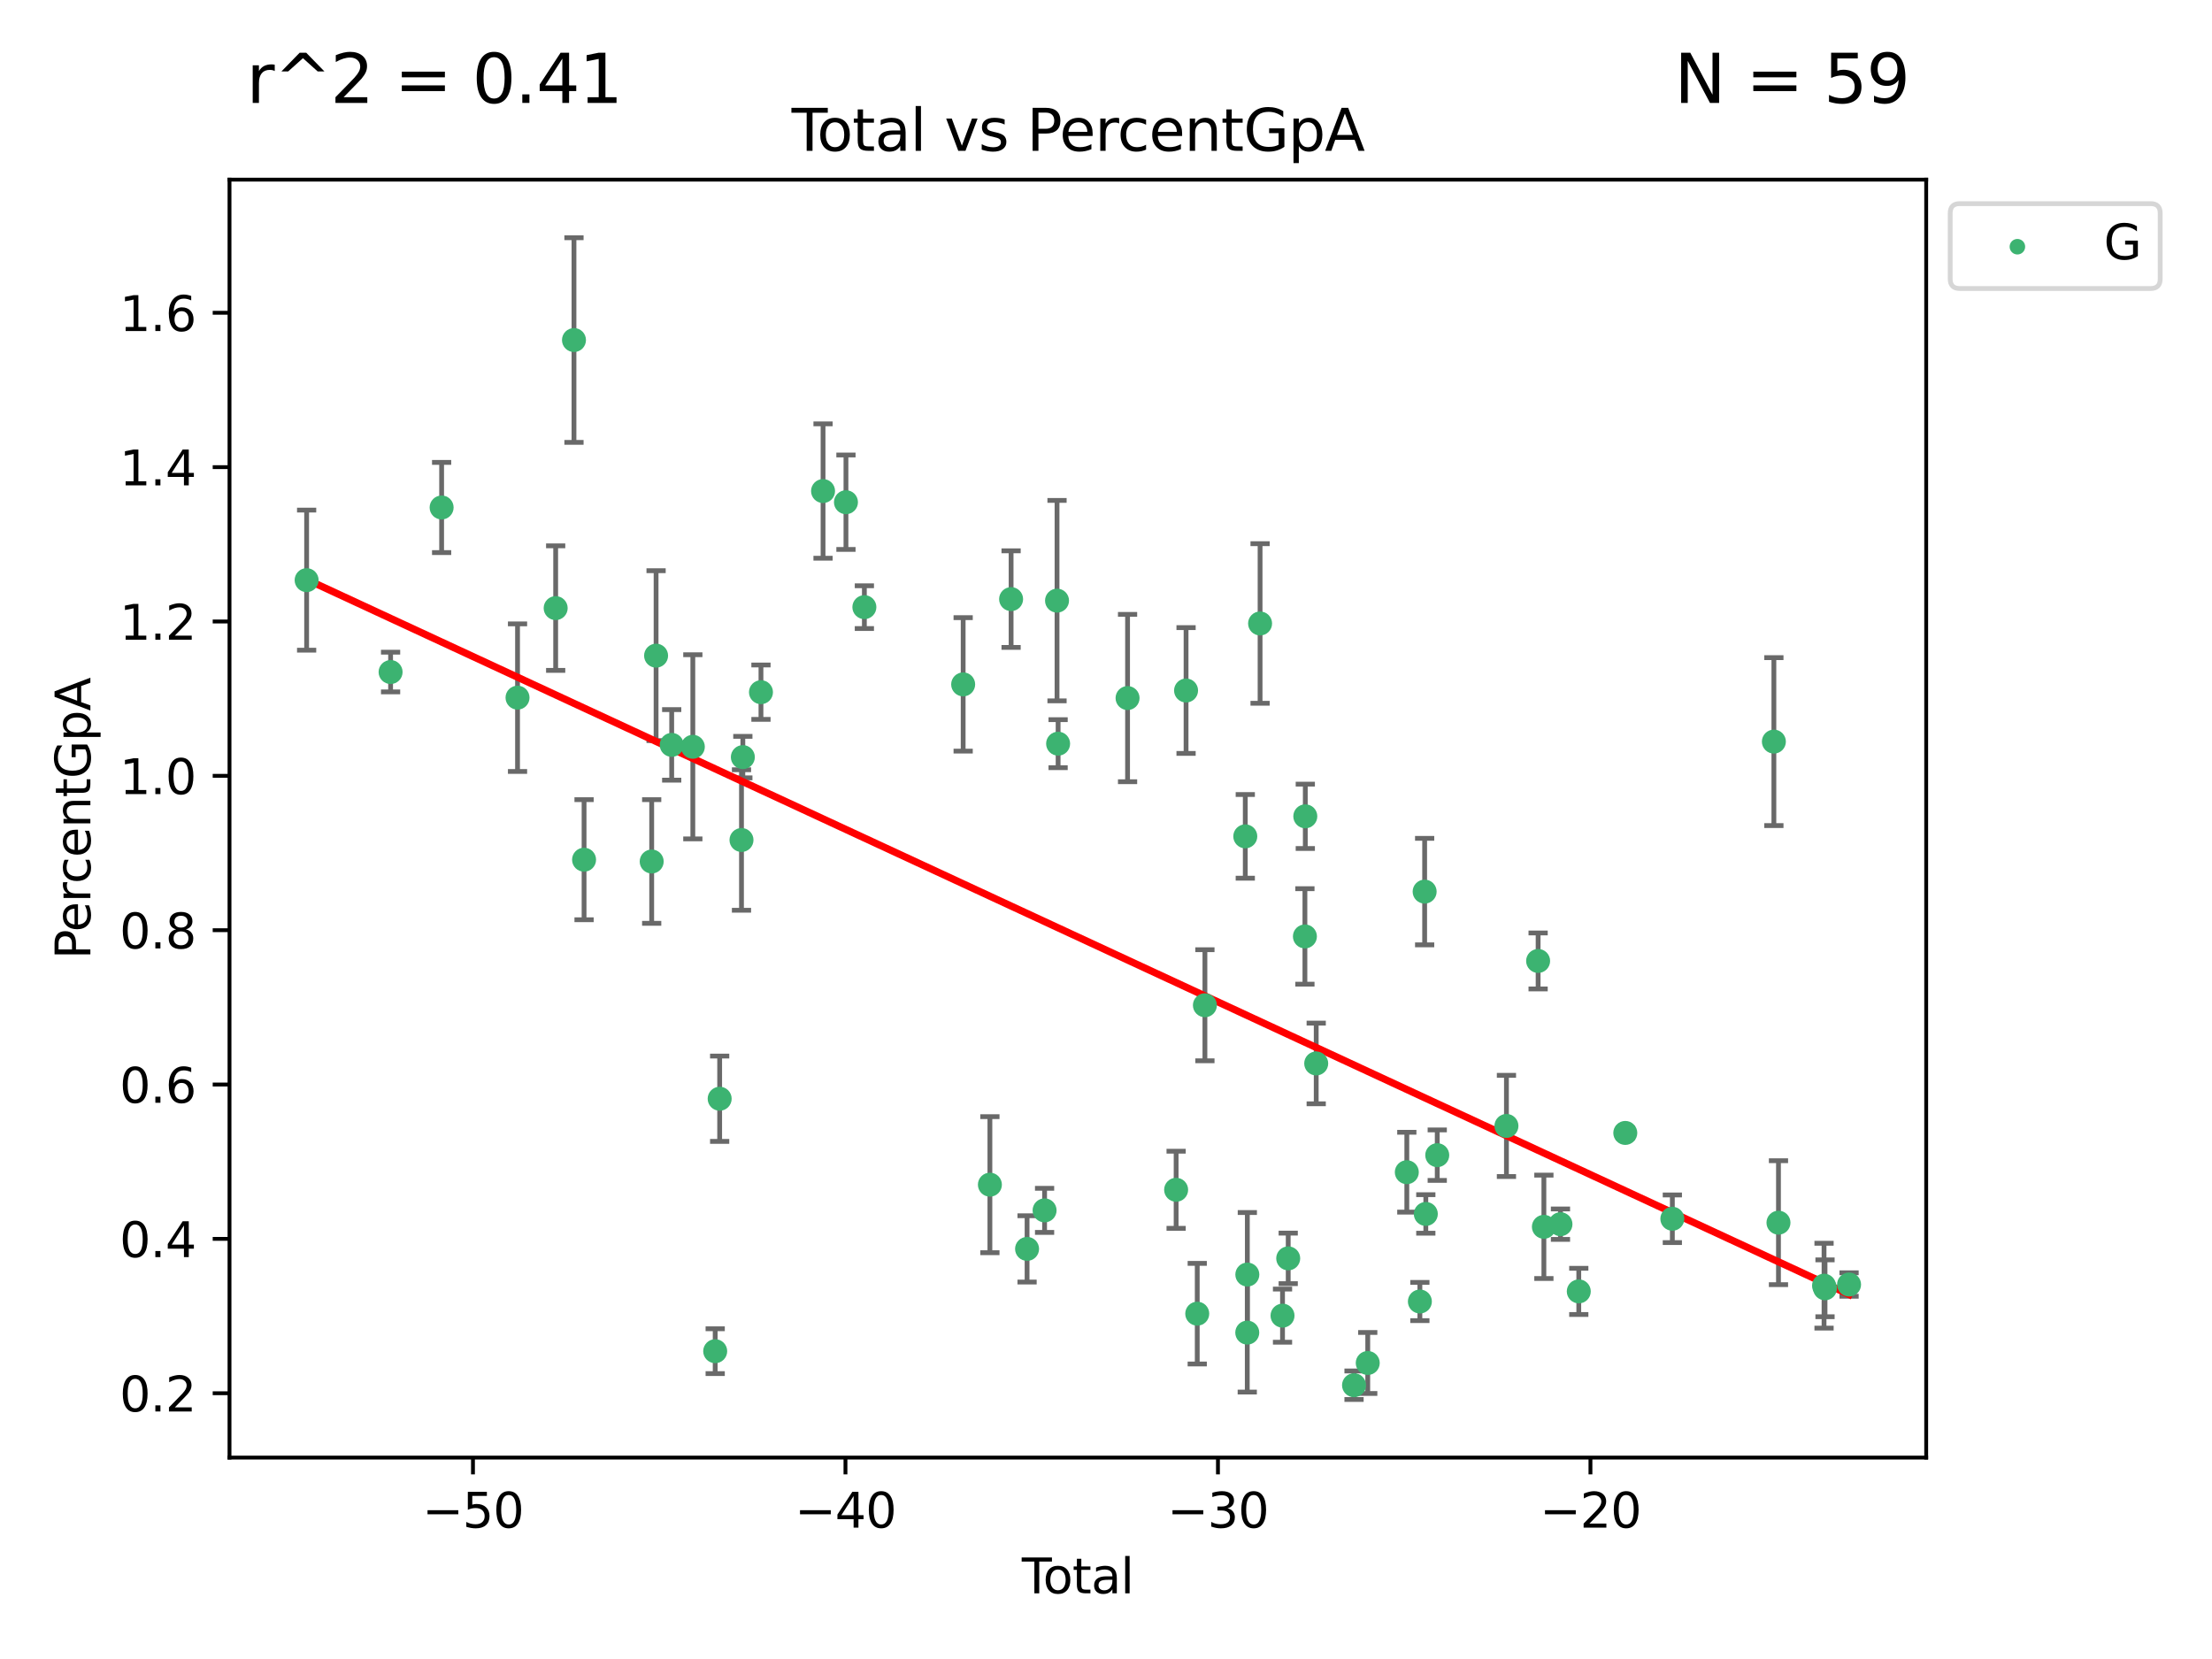 <?xml version="1.0" encoding="utf-8" standalone="no"?>
<!DOCTYPE svg PUBLIC "-//W3C//DTD SVG 1.1//EN"
  "http://www.w3.org/Graphics/SVG/1.1/DTD/svg11.dtd">
<svg xmlns:xlink="http://www.w3.org/1999/xlink" width="460.8pt" height="345.6pt" viewBox="0 0 460.8 345.6" xmlns="http://www.w3.org/2000/svg" version="1.1">
 <defs>
  <style type="text/css">*{stroke-linejoin: round; stroke-linecap: butt}</style>
 </defs>
 <g id="figure_1">
  <g id="patch_1">
   <path d="M 0 345.6 
L 460.8 345.6 
L 460.8 0 
L 0 0 
z
" style="fill: #ffffff"/>
  </g>
  <g id="axes_1">
   <g id="patch_2">
    <path d="M 47.81 303.64 
L 401.26 303.64 
L 401.26 37.422 
L 47.81 37.422 
z
" style="fill: #ffffff"/>
   </g>
   <g id="PathCollection_1">
    <defs>
     <path id="m95dc6a1a7f" d="M 0 1.118 
C 0.297 1.118 0.581 1 0.791 0.791 
C 1 0.581 1.118 0.297 1.118 0 
C 1.118 -0.297 1 -0.581 0.791 -0.791 
C 0.581 -1 0.297 -1.118 0 -1.118 
C -0.297 -1.118 -0.581 -1 -0.791 -0.791 
C -1 -0.581 -1.118 -0.297 -1.118 0 
C -1.118 0.297 -1 0.581 -0.791 0.791 
C -0.581 1 -0.297 1.118 0 1.118 
z
" style="stroke: #3cb371"/>
    </defs>
    <g clip-path="url(#pcae3f7e485)">
     <use xlink:href="#m95dc6a1a7f" x="63.876" y="120.856" style="fill: #3cb371; stroke: #3cb371"/>
     <use xlink:href="#m95dc6a1a7f" x="81.368" y="139.998" style="fill: #3cb371; stroke: #3cb371"/>
     <use xlink:href="#m95dc6a1a7f" x="91.998" y="105.719" style="fill: #3cb371; stroke: #3cb371"/>
     <use xlink:href="#m95dc6a1a7f" x="107.811" y="145.333" style="fill: #3cb371; stroke: #3cb371"/>
     <use xlink:href="#m95dc6a1a7f" x="115.756" y="126.68" style="fill: #3cb371; stroke: #3cb371"/>
     <use xlink:href="#m95dc6a1a7f" x="119.57" y="70.839" style="fill: #3cb371; stroke: #3cb371"/>
     <use xlink:href="#m95dc6a1a7f" x="121.672" y="179.091" style="fill: #3cb371; stroke: #3cb371"/>
     <use xlink:href="#m95dc6a1a7f" x="135.759" y="179.466" style="fill: #3cb371; stroke: #3cb371"/>
     <use xlink:href="#m95dc6a1a7f" x="136.674" y="136.586" style="fill: #3cb371; stroke: #3cb371"/>
     <use xlink:href="#m95dc6a1a7f" x="139.927" y="155.173" style="fill: #3cb371; stroke: #3cb371"/>
     <use xlink:href="#m95dc6a1a7f" x="144.33" y="155.572" style="fill: #3cb371; stroke: #3cb371"/>
     <use xlink:href="#m95dc6a1a7f" x="148.988" y="281.478" style="fill: #3cb371; stroke: #3cb371"/>
     <use xlink:href="#m95dc6a1a7f" x="149.919" y="228.887" style="fill: #3cb371; stroke: #3cb371"/>
     <use xlink:href="#m95dc6a1a7f" x="154.466" y="174.986" style="fill: #3cb371; stroke: #3cb371"/>
     <use xlink:href="#m95dc6a1a7f" x="154.748" y="157.719" style="fill: #3cb371; stroke: #3cb371"/>
     <use xlink:href="#m95dc6a1a7f" x="158.523" y="144.196" style="fill: #3cb371; stroke: #3cb371"/>
     <use xlink:href="#m95dc6a1a7f" x="171.456" y="102.294" style="fill: #3cb371; stroke: #3cb371"/>
     <use xlink:href="#m95dc6a1a7f" x="176.228" y="104.621" style="fill: #3cb371; stroke: #3cb371"/>
     <use xlink:href="#m95dc6a1a7f" x="180.065" y="126.478" style="fill: #3cb371; stroke: #3cb371"/>
     <use xlink:href="#m95dc6a1a7f" x="200.644" y="142.569" style="fill: #3cb371; stroke: #3cb371"/>
     <use xlink:href="#m95dc6a1a7f" x="206.214" y="246.788" style="fill: #3cb371; stroke: #3cb371"/>
     <use xlink:href="#m95dc6a1a7f" x="210.63" y="124.806" style="fill: #3cb371; stroke: #3cb371"/>
     <use xlink:href="#m95dc6a1a7f" x="213.958" y="260.167" style="fill: #3cb371; stroke: #3cb371"/>
     <use xlink:href="#m95dc6a1a7f" x="217.606" y="252.143" style="fill: #3cb371; stroke: #3cb371"/>
     <use xlink:href="#m95dc6a1a7f" x="220.198" y="125.123" style="fill: #3cb371; stroke: #3cb371"/>
     <use xlink:href="#m95dc6a1a7f" x="220.424" y="154.922" style="fill: #3cb371; stroke: #3cb371"/>
     <use xlink:href="#m95dc6a1a7f" x="234.892" y="145.419" style="fill: #3cb371; stroke: #3cb371"/>
     <use xlink:href="#m95dc6a1a7f" x="245.009" y="247.853" style="fill: #3cb371; stroke: #3cb371"/>
     <use xlink:href="#m95dc6a1a7f" x="247.078" y="143.845" style="fill: #3cb371; stroke: #3cb371"/>
     <use xlink:href="#m95dc6a1a7f" x="249.407" y="273.663" style="fill: #3cb371; stroke: #3cb371"/>
     <use xlink:href="#m95dc6a1a7f" x="251.005" y="209.413" style="fill: #3cb371; stroke: #3cb371"/>
     <use xlink:href="#m95dc6a1a7f" x="259.416" y="174.226" style="fill: #3cb371; stroke: #3cb371"/>
     <use xlink:href="#m95dc6a1a7f" x="259.828" y="277.606" style="fill: #3cb371; stroke: #3cb371"/>
     <use xlink:href="#m95dc6a1a7f" x="259.843" y="265.513" style="fill: #3cb371; stroke: #3cb371"/>
     <use xlink:href="#m95dc6a1a7f" x="262.498" y="129.881" style="fill: #3cb371; stroke: #3cb371"/>
     <use xlink:href="#m95dc6a1a7f" x="267.173" y="274.072" style="fill: #3cb371; stroke: #3cb371"/>
     <use xlink:href="#m95dc6a1a7f" x="268.358" y="262.142" style="fill: #3cb371; stroke: #3cb371"/>
     <use xlink:href="#m95dc6a1a7f" x="271.837" y="195.075" style="fill: #3cb371; stroke: #3cb371"/>
     <use xlink:href="#m95dc6a1a7f" x="271.918" y="170.052" style="fill: #3cb371; stroke: #3cb371"/>
     <use xlink:href="#m95dc6a1a7f" x="274.191" y="221.537" style="fill: #3cb371; stroke: #3cb371"/>
     <use xlink:href="#m95dc6a1a7f" x="282.07" y="288.568" style="fill: #3cb371; stroke: #3cb371"/>
     <use xlink:href="#m95dc6a1a7f" x="284.926" y="283.935" style="fill: #3cb371; stroke: #3cb371"/>
     <use xlink:href="#m95dc6a1a7f" x="293.065" y="244.19" style="fill: #3cb371; stroke: #3cb371"/>
     <use xlink:href="#m95dc6a1a7f" x="295.787" y="271.128" style="fill: #3cb371; stroke: #3cb371"/>
     <use xlink:href="#m95dc6a1a7f" x="296.779" y="185.739" style="fill: #3cb371; stroke: #3cb371"/>
     <use xlink:href="#m95dc6a1a7f" x="297.023" y="252.887" style="fill: #3cb371; stroke: #3cb371"/>
     <use xlink:href="#m95dc6a1a7f" x="299.405" y="240.643" style="fill: #3cb371; stroke: #3cb371"/>
     <use xlink:href="#m95dc6a1a7f" x="313.819" y="234.552" style="fill: #3cb371; stroke: #3cb371"/>
     <use xlink:href="#m95dc6a1a7f" x="320.418" y="200.185" style="fill: #3cb371; stroke: #3cb371"/>
     <use xlink:href="#m95dc6a1a7f" x="321.62" y="255.568" style="fill: #3cb371; stroke: #3cb371"/>
     <use xlink:href="#m95dc6a1a7f" x="325.074" y="255.022" style="fill: #3cb371; stroke: #3cb371"/>
     <use xlink:href="#m95dc6a1a7f" x="328.889" y="269.021" style="fill: #3cb371; stroke: #3cb371"/>
     <use xlink:href="#m95dc6a1a7f" x="338.577" y="236.01" style="fill: #3cb371; stroke: #3cb371"/>
     <use xlink:href="#m95dc6a1a7f" x="348.38" y="253.892" style="fill: #3cb371; stroke: #3cb371"/>
     <use xlink:href="#m95dc6a1a7f" x="369.532" y="154.49" style="fill: #3cb371; stroke: #3cb371"/>
     <use xlink:href="#m95dc6a1a7f" x="370.489" y="254.705" style="fill: #3cb371; stroke: #3cb371"/>
     <use xlink:href="#m95dc6a1a7f" x="379.981" y="267.833" style="fill: #3cb371; stroke: #3cb371"/>
     <use xlink:href="#m95dc6a1a7f" x="380.184" y="268.376" style="fill: #3cb371; stroke: #3cb371"/>
     <use xlink:href="#m95dc6a1a7f" x="385.194" y="267.59" style="fill: #3cb371; stroke: #3cb371"/>
    </g>
   </g>
   <g id="matplotlib.axis_1">
    <g id="xtick_1">
     <g id="line2d_1">
      <defs>
       <path id="m12c831728c" d="M 0 0 
L 0 3.5 
" style="stroke: #000000; stroke-width: 0.8"/>
      </defs>
      <g>
       <use xlink:href="#m12c831728c" x="98.528" y="303.64" style="stroke: #000000; stroke-width: 0.8"/>
      </g>
     </g>
     <g id="text_1">
      <!-- −50 -->
      <g transform="translate(87.976 318.238) scale(0.1 -0.1)">
       <defs>
        <path id="DejaVuSans-2212" d="M 678 2272 
L 4684 2272 
L 4684 1741 
L 678 1741 
L 678 2272 
z
" transform="scale(0.016)"/>
        <path id="DejaVuSans-35" d="M 691 4666 
L 3169 4666 
L 3169 4134 
L 1269 4134 
L 1269 2991 
Q 1406 3038 1543 3061 
Q 1681 3084 1819 3084 
Q 2600 3084 3056 2656 
Q 3513 2228 3513 1497 
Q 3513 744 3044 326 
Q 2575 -91 1722 -91 
Q 1428 -91 1123 -41 
Q 819 9 494 109 
L 494 744 
Q 775 591 1075 516 
Q 1375 441 1709 441 
Q 2250 441 2565 725 
Q 2881 1009 2881 1497 
Q 2881 1984 2565 2268 
Q 2250 2553 1709 2553 
Q 1456 2553 1204 2497 
Q 953 2441 691 2322 
L 691 4666 
z
" transform="scale(0.016)"/>
        <path id="DejaVuSans-30" d="M 2034 4250 
Q 1547 4250 1301 3770 
Q 1056 3291 1056 2328 
Q 1056 1369 1301 889 
Q 1547 409 2034 409 
Q 2525 409 2770 889 
Q 3016 1369 3016 2328 
Q 3016 3291 2770 3770 
Q 2525 4250 2034 4250 
z
M 2034 4750 
Q 2819 4750 3233 4129 
Q 3647 3509 3647 2328 
Q 3647 1150 3233 529 
Q 2819 -91 2034 -91 
Q 1250 -91 836 529 
Q 422 1150 422 2328 
Q 422 3509 836 4129 
Q 1250 4750 2034 4750 
z
" transform="scale(0.016)"/>
       </defs>
       <use xlink:href="#DejaVuSans-2212"/>
       <use xlink:href="#DejaVuSans-35" x="83.789"/>
       <use xlink:href="#DejaVuSans-30" x="147.412"/>
      </g>
     </g>
    </g>
    <g id="xtick_2">
     <g id="line2d_2">
      <g>
       <use xlink:href="#m12c831728c" x="176.125" y="303.64" style="stroke: #000000; stroke-width: 0.8"/>
      </g>
     </g>
     <g id="text_2">
      <!-- −40 -->
      <g transform="translate(165.573 318.238) scale(0.1 -0.1)">
       <defs>
        <path id="DejaVuSans-34" d="M 2419 4116 
L 825 1625 
L 2419 1625 
L 2419 4116 
z
M 2253 4666 
L 3047 4666 
L 3047 1625 
L 3713 1625 
L 3713 1100 
L 3047 1100 
L 3047 0 
L 2419 0 
L 2419 1100 
L 313 1100 
L 313 1709 
L 2253 4666 
z
" transform="scale(0.016)"/>
       </defs>
       <use xlink:href="#DejaVuSans-2212"/>
       <use xlink:href="#DejaVuSans-34" x="83.789"/>
       <use xlink:href="#DejaVuSans-30" x="147.412"/>
      </g>
     </g>
    </g>
    <g id="xtick_3">
     <g id="line2d_3">
      <g>
       <use xlink:href="#m12c831728c" x="253.722" y="303.64" style="stroke: #000000; stroke-width: 0.8"/>
      </g>
     </g>
     <g id="text_3">
      <!-- −30 -->
      <g transform="translate(243.17 318.238) scale(0.1 -0.1)">
       <defs>
        <path id="DejaVuSans-33" d="M 2597 2516 
Q 3050 2419 3304 2112 
Q 3559 1806 3559 1356 
Q 3559 666 3084 287 
Q 2609 -91 1734 -91 
Q 1441 -91 1130 -33 
Q 819 25 488 141 
L 488 750 
Q 750 597 1062 519 
Q 1375 441 1716 441 
Q 2309 441 2620 675 
Q 2931 909 2931 1356 
Q 2931 1769 2642 2001 
Q 2353 2234 1838 2234 
L 1294 2234 
L 1294 2753 
L 1863 2753 
Q 2328 2753 2575 2939 
Q 2822 3125 2822 3475 
Q 2822 3834 2567 4026 
Q 2313 4219 1838 4219 
Q 1578 4219 1281 4162 
Q 984 4106 628 3988 
L 628 4550 
Q 988 4650 1302 4700 
Q 1616 4750 1894 4750 
Q 2613 4750 3031 4423 
Q 3450 4097 3450 3541 
Q 3450 3153 3228 2886 
Q 3006 2619 2597 2516 
z
" transform="scale(0.016)"/>
       </defs>
       <use xlink:href="#DejaVuSans-2212"/>
       <use xlink:href="#DejaVuSans-33" x="83.789"/>
       <use xlink:href="#DejaVuSans-30" x="147.412"/>
      </g>
     </g>
    </g>
    <g id="xtick_4">
     <g id="line2d_4">
      <g>
       <use xlink:href="#m12c831728c" x="331.319" y="303.64" style="stroke: #000000; stroke-width: 0.8"/>
      </g>
     </g>
     <g id="text_4">
      <!-- −20 -->
      <g transform="translate(320.767 318.238) scale(0.1 -0.1)">
       <defs>
        <path id="DejaVuSans-32" d="M 1228 531 
L 3431 531 
L 3431 0 
L 469 0 
L 469 531 
Q 828 903 1448 1529 
Q 2069 2156 2228 2338 
Q 2531 2678 2651 2914 
Q 2772 3150 2772 3378 
Q 2772 3750 2511 3984 
Q 2250 4219 1831 4219 
Q 1534 4219 1204 4116 
Q 875 4013 500 3803 
L 500 4441 
Q 881 4594 1212 4672 
Q 1544 4750 1819 4750 
Q 2544 4750 2975 4387 
Q 3406 4025 3406 3419 
Q 3406 3131 3298 2873 
Q 3191 2616 2906 2266 
Q 2828 2175 2409 1742 
Q 1991 1309 1228 531 
z
" transform="scale(0.016)"/>
       </defs>
       <use xlink:href="#DejaVuSans-2212"/>
       <use xlink:href="#DejaVuSans-32" x="83.789"/>
       <use xlink:href="#DejaVuSans-30" x="147.412"/>
      </g>
     </g>
    </g>
    <g id="text_5">
     <!-- Total -->
     <g transform="translate(212.858 331.917) scale(0.1 -0.1)">
      <defs>
       <path id="DejaVuSans-54" d="M -19 4666 
L 3928 4666 
L 3928 4134 
L 2272 4134 
L 2272 0 
L 1638 0 
L 1638 4134 
L -19 4134 
L -19 4666 
z
" transform="scale(0.016)"/>
       <path id="DejaVuSans-6f" d="M 1959 3097 
Q 1497 3097 1228 2736 
Q 959 2375 959 1747 
Q 959 1119 1226 758 
Q 1494 397 1959 397 
Q 2419 397 2687 759 
Q 2956 1122 2956 1747 
Q 2956 2369 2687 2733 
Q 2419 3097 1959 3097 
z
M 1959 3584 
Q 2709 3584 3137 3096 
Q 3566 2609 3566 1747 
Q 3566 888 3137 398 
Q 2709 -91 1959 -91 
Q 1206 -91 779 398 
Q 353 888 353 1747 
Q 353 2609 779 3096 
Q 1206 3584 1959 3584 
z
" transform="scale(0.016)"/>
       <path id="DejaVuSans-74" d="M 1172 4494 
L 1172 3500 
L 2356 3500 
L 2356 3053 
L 1172 3053 
L 1172 1153 
Q 1172 725 1289 603 
Q 1406 481 1766 481 
L 2356 481 
L 2356 0 
L 1766 0 
Q 1100 0 847 248 
Q 594 497 594 1153 
L 594 3053 
L 172 3053 
L 172 3500 
L 594 3500 
L 594 4494 
L 1172 4494 
z
" transform="scale(0.016)"/>
       <path id="DejaVuSans-61" d="M 2194 1759 
Q 1497 1759 1228 1600 
Q 959 1441 959 1056 
Q 959 750 1161 570 
Q 1363 391 1709 391 
Q 2188 391 2477 730 
Q 2766 1069 2766 1631 
L 2766 1759 
L 2194 1759 
z
M 3341 1997 
L 3341 0 
L 2766 0 
L 2766 531 
Q 2569 213 2275 61 
Q 1981 -91 1556 -91 
Q 1019 -91 701 211 
Q 384 513 384 1019 
Q 384 1609 779 1909 
Q 1175 2209 1959 2209 
L 2766 2209 
L 2766 2266 
Q 2766 2663 2505 2880 
Q 2244 3097 1772 3097 
Q 1472 3097 1187 3025 
Q 903 2953 641 2809 
L 641 3341 
Q 956 3463 1253 3523 
Q 1550 3584 1831 3584 
Q 2591 3584 2966 3190 
Q 3341 2797 3341 1997 
z
" transform="scale(0.016)"/>
       <path id="DejaVuSans-6c" d="M 603 4863 
L 1178 4863 
L 1178 0 
L 603 0 
L 603 4863 
z
" transform="scale(0.016)"/>
      </defs>
      <use xlink:href="#DejaVuSans-54"/>
      <use xlink:href="#DejaVuSans-6f" x="44.084"/>
      <use xlink:href="#DejaVuSans-74" x="105.266"/>
      <use xlink:href="#DejaVuSans-61" x="144.475"/>
      <use xlink:href="#DejaVuSans-6c" x="205.754"/>
     </g>
    </g>
   </g>
   <g id="matplotlib.axis_2">
    <g id="ytick_1">
     <g id="line2d_5">
      <defs>
       <path id="m7f80244d86" d="M 0 0 
L -3.5 0 
" style="stroke: #000000; stroke-width: 0.8"/>
      </defs>
      <g>
       <use xlink:href="#m7f80244d86" x="47.81" y="290.235" style="stroke: #000000; stroke-width: 0.8"/>
      </g>
     </g>
     <g id="text_6">
      <!-- 0.2 -->
      <g transform="translate(24.907 294.034) scale(0.1 -0.1)">
       <defs>
        <path id="DejaVuSans-2e" d="M 684 794 
L 1344 794 
L 1344 0 
L 684 0 
L 684 794 
z
" transform="scale(0.016)"/>
       </defs>
       <use xlink:href="#DejaVuSans-30"/>
       <use xlink:href="#DejaVuSans-2e" x="63.623"/>
       <use xlink:href="#DejaVuSans-32" x="95.41"/>
      </g>
     </g>
    </g>
    <g id="ytick_2">
     <g id="line2d_6">
      <g>
       <use xlink:href="#m7f80244d86" x="47.81" y="258.081" style="stroke: #000000; stroke-width: 0.8"/>
      </g>
     </g>
     <g id="text_7">
      <!-- 0.4 -->
      <g transform="translate(24.907 261.881) scale(0.1 -0.1)">
       <use xlink:href="#DejaVuSans-30"/>
       <use xlink:href="#DejaVuSans-2e" x="63.623"/>
       <use xlink:href="#DejaVuSans-34" x="95.41"/>
      </g>
     </g>
    </g>
    <g id="ytick_3">
     <g id="line2d_7">
      <g>
       <use xlink:href="#m7f80244d86" x="47.81" y="225.928" style="stroke: #000000; stroke-width: 0.8"/>
      </g>
     </g>
     <g id="text_8">
      <!-- 0.6 -->
      <g transform="translate(24.907 229.727) scale(0.1 -0.1)">
       <defs>
        <path id="DejaVuSans-36" d="M 2113 2584 
Q 1688 2584 1439 2293 
Q 1191 2003 1191 1497 
Q 1191 994 1439 701 
Q 1688 409 2113 409 
Q 2538 409 2786 701 
Q 3034 994 3034 1497 
Q 3034 2003 2786 2293 
Q 2538 2584 2113 2584 
z
M 3366 4563 
L 3366 3988 
Q 3128 4100 2886 4159 
Q 2644 4219 2406 4219 
Q 1781 4219 1451 3797 
Q 1122 3375 1075 2522 
Q 1259 2794 1537 2939 
Q 1816 3084 2150 3084 
Q 2853 3084 3261 2657 
Q 3669 2231 3669 1497 
Q 3669 778 3244 343 
Q 2819 -91 2113 -91 
Q 1303 -91 875 529 
Q 447 1150 447 2328 
Q 447 3434 972 4092 
Q 1497 4750 2381 4750 
Q 2619 4750 2861 4703 
Q 3103 4656 3366 4563 
z
" transform="scale(0.016)"/>
       </defs>
       <use xlink:href="#DejaVuSans-30"/>
       <use xlink:href="#DejaVuSans-2e" x="63.623"/>
       <use xlink:href="#DejaVuSans-36" x="95.41"/>
      </g>
     </g>
    </g>
    <g id="ytick_4">
     <g id="line2d_8">
      <g>
       <use xlink:href="#m7f80244d86" x="47.81" y="193.774" style="stroke: #000000; stroke-width: 0.8"/>
      </g>
     </g>
     <g id="text_9">
      <!-- 0.8 -->
      <g transform="translate(24.907 197.573) scale(0.1 -0.1)">
       <defs>
        <path id="DejaVuSans-38" d="M 2034 2216 
Q 1584 2216 1326 1975 
Q 1069 1734 1069 1313 
Q 1069 891 1326 650 
Q 1584 409 2034 409 
Q 2484 409 2743 651 
Q 3003 894 3003 1313 
Q 3003 1734 2745 1975 
Q 2488 2216 2034 2216 
z
M 1403 2484 
Q 997 2584 770 2862 
Q 544 3141 544 3541 
Q 544 4100 942 4425 
Q 1341 4750 2034 4750 
Q 2731 4750 3128 4425 
Q 3525 4100 3525 3541 
Q 3525 3141 3298 2862 
Q 3072 2584 2669 2484 
Q 3125 2378 3379 2068 
Q 3634 1759 3634 1313 
Q 3634 634 3220 271 
Q 2806 -91 2034 -91 
Q 1263 -91 848 271 
Q 434 634 434 1313 
Q 434 1759 690 2068 
Q 947 2378 1403 2484 
z
M 1172 3481 
Q 1172 3119 1398 2916 
Q 1625 2713 2034 2713 
Q 2441 2713 2670 2916 
Q 2900 3119 2900 3481 
Q 2900 3844 2670 4047 
Q 2441 4250 2034 4250 
Q 1625 4250 1398 4047 
Q 1172 3844 1172 3481 
z
" transform="scale(0.016)"/>
       </defs>
       <use xlink:href="#DejaVuSans-30"/>
       <use xlink:href="#DejaVuSans-2e" x="63.623"/>
       <use xlink:href="#DejaVuSans-38" x="95.41"/>
      </g>
     </g>
    </g>
    <g id="ytick_5">
     <g id="line2d_9">
      <g>
       <use xlink:href="#m7f80244d86" x="47.81" y="161.62" style="stroke: #000000; stroke-width: 0.8"/>
      </g>
     </g>
     <g id="text_10">
      <!-- 1.0 -->
      <g transform="translate(24.907 165.42) scale(0.1 -0.1)">
       <defs>
        <path id="DejaVuSans-31" d="M 794 531 
L 1825 531 
L 1825 4091 
L 703 3866 
L 703 4441 
L 1819 4666 
L 2450 4666 
L 2450 531 
L 3481 531 
L 3481 0 
L 794 0 
L 794 531 
z
" transform="scale(0.016)"/>
       </defs>
       <use xlink:href="#DejaVuSans-31"/>
       <use xlink:href="#DejaVuSans-2e" x="63.623"/>
       <use xlink:href="#DejaVuSans-30" x="95.41"/>
      </g>
     </g>
    </g>
    <g id="ytick_6">
     <g id="line2d_10">
      <g>
       <use xlink:href="#m7f80244d86" x="47.81" y="129.467" style="stroke: #000000; stroke-width: 0.8"/>
      </g>
     </g>
     <g id="text_11">
      <!-- 1.2 -->
      <g transform="translate(24.907 133.266) scale(0.1 -0.1)">
       <use xlink:href="#DejaVuSans-31"/>
       <use xlink:href="#DejaVuSans-2e" x="63.623"/>
       <use xlink:href="#DejaVuSans-32" x="95.41"/>
      </g>
     </g>
    </g>
    <g id="ytick_7">
     <g id="line2d_11">
      <g>
       <use xlink:href="#m7f80244d86" x="47.81" y="97.313" style="stroke: #000000; stroke-width: 0.8"/>
      </g>
     </g>
     <g id="text_12">
      <!-- 1.4 -->
      <g transform="translate(24.907 101.112) scale(0.1 -0.1)">
       <use xlink:href="#DejaVuSans-31"/>
       <use xlink:href="#DejaVuSans-2e" x="63.623"/>
       <use xlink:href="#DejaVuSans-34" x="95.41"/>
      </g>
     </g>
    </g>
    <g id="ytick_8">
     <g id="line2d_12">
      <g>
       <use xlink:href="#m7f80244d86" x="47.81" y="65.159" style="stroke: #000000; stroke-width: 0.8"/>
      </g>
     </g>
     <g id="text_13">
      <!-- 1.6 -->
      <g transform="translate(24.907 68.958) scale(0.1 -0.1)">
       <use xlink:href="#DejaVuSans-31"/>
       <use xlink:href="#DejaVuSans-2e" x="63.623"/>
       <use xlink:href="#DejaVuSans-36" x="95.41"/>
      </g>
     </g>
    </g>
    <g id="text_14">
     <!-- PercentGpA -->
     <g transform="translate(18.827 199.807) rotate(-90) scale(0.1 -0.1)">
      <defs>
       <path id="DejaVuSans-50" d="M 1259 4147 
L 1259 2394 
L 2053 2394 
Q 2494 2394 2734 2622 
Q 2975 2850 2975 3272 
Q 2975 3691 2734 3919 
Q 2494 4147 2053 4147 
L 1259 4147 
z
M 628 4666 
L 2053 4666 
Q 2838 4666 3239 4311 
Q 3641 3956 3641 3272 
Q 3641 2581 3239 2228 
Q 2838 1875 2053 1875 
L 1259 1875 
L 1259 0 
L 628 0 
L 628 4666 
z
" transform="scale(0.016)"/>
       <path id="DejaVuSans-65" d="M 3597 1894 
L 3597 1613 
L 953 1613 
Q 991 1019 1311 708 
Q 1631 397 2203 397 
Q 2534 397 2845 478 
Q 3156 559 3463 722 
L 3463 178 
Q 3153 47 2828 -22 
Q 2503 -91 2169 -91 
Q 1331 -91 842 396 
Q 353 884 353 1716 
Q 353 2575 817 3079 
Q 1281 3584 2069 3584 
Q 2775 3584 3186 3129 
Q 3597 2675 3597 1894 
z
M 3022 2063 
Q 3016 2534 2758 2815 
Q 2500 3097 2075 3097 
Q 1594 3097 1305 2825 
Q 1016 2553 972 2059 
L 3022 2063 
z
" transform="scale(0.016)"/>
       <path id="DejaVuSans-72" d="M 2631 2963 
Q 2534 3019 2420 3045 
Q 2306 3072 2169 3072 
Q 1681 3072 1420 2755 
Q 1159 2438 1159 1844 
L 1159 0 
L 581 0 
L 581 3500 
L 1159 3500 
L 1159 2956 
Q 1341 3275 1631 3429 
Q 1922 3584 2338 3584 
Q 2397 3584 2469 3576 
Q 2541 3569 2628 3553 
L 2631 2963 
z
" transform="scale(0.016)"/>
       <path id="DejaVuSans-63" d="M 3122 3366 
L 3122 2828 
Q 2878 2963 2633 3030 
Q 2388 3097 2138 3097 
Q 1578 3097 1268 2742 
Q 959 2388 959 1747 
Q 959 1106 1268 751 
Q 1578 397 2138 397 
Q 2388 397 2633 464 
Q 2878 531 3122 666 
L 3122 134 
Q 2881 22 2623 -34 
Q 2366 -91 2075 -91 
Q 1284 -91 818 406 
Q 353 903 353 1747 
Q 353 2603 823 3093 
Q 1294 3584 2113 3584 
Q 2378 3584 2631 3529 
Q 2884 3475 3122 3366 
z
" transform="scale(0.016)"/>
       <path id="DejaVuSans-6e" d="M 3513 2113 
L 3513 0 
L 2938 0 
L 2938 2094 
Q 2938 2591 2744 2837 
Q 2550 3084 2163 3084 
Q 1697 3084 1428 2787 
Q 1159 2491 1159 1978 
L 1159 0 
L 581 0 
L 581 3500 
L 1159 3500 
L 1159 2956 
Q 1366 3272 1645 3428 
Q 1925 3584 2291 3584 
Q 2894 3584 3203 3211 
Q 3513 2838 3513 2113 
z
" transform="scale(0.016)"/>
       <path id="DejaVuSans-47" d="M 3809 666 
L 3809 1919 
L 2778 1919 
L 2778 2438 
L 4434 2438 
L 4434 434 
Q 4069 175 3628 42 
Q 3188 -91 2688 -91 
Q 1594 -91 976 548 
Q 359 1188 359 2328 
Q 359 3472 976 4111 
Q 1594 4750 2688 4750 
Q 3144 4750 3555 4637 
Q 3966 4525 4313 4306 
L 4313 3634 
Q 3963 3931 3569 4081 
Q 3175 4231 2741 4231 
Q 1884 4231 1454 3753 
Q 1025 3275 1025 2328 
Q 1025 1384 1454 906 
Q 1884 428 2741 428 
Q 3075 428 3337 486 
Q 3600 544 3809 666 
z
" transform="scale(0.016)"/>
       <path id="DejaVuSans-70" d="M 1159 525 
L 1159 -1331 
L 581 -1331 
L 581 3500 
L 1159 3500 
L 1159 2969 
Q 1341 3281 1617 3432 
Q 1894 3584 2278 3584 
Q 2916 3584 3314 3078 
Q 3713 2572 3713 1747 
Q 3713 922 3314 415 
Q 2916 -91 2278 -91 
Q 1894 -91 1617 61 
Q 1341 213 1159 525 
z
M 3116 1747 
Q 3116 2381 2855 2742 
Q 2594 3103 2138 3103 
Q 1681 3103 1420 2742 
Q 1159 2381 1159 1747 
Q 1159 1113 1420 752 
Q 1681 391 2138 391 
Q 2594 391 2855 752 
Q 3116 1113 3116 1747 
z
" transform="scale(0.016)"/>
       <path id="DejaVuSans-41" d="M 2188 4044 
L 1331 1722 
L 3047 1722 
L 2188 4044 
z
M 1831 4666 
L 2547 4666 
L 4325 0 
L 3669 0 
L 3244 1197 
L 1141 1197 
L 716 0 
L 50 0 
L 1831 4666 
z
" transform="scale(0.016)"/>
      </defs>
      <use xlink:href="#DejaVuSans-50"/>
      <use xlink:href="#DejaVuSans-65" x="56.678"/>
      <use xlink:href="#DejaVuSans-72" x="118.201"/>
      <use xlink:href="#DejaVuSans-63" x="157.064"/>
      <use xlink:href="#DejaVuSans-65" x="212.045"/>
      <use xlink:href="#DejaVuSans-6e" x="273.568"/>
      <use xlink:href="#DejaVuSans-74" x="336.947"/>
      <use xlink:href="#DejaVuSans-47" x="376.156"/>
      <use xlink:href="#DejaVuSans-70" x="453.646"/>
      <use xlink:href="#DejaVuSans-41" x="517.123"/>
     </g>
    </g>
   </g>
   <g id="LineCollection_1">
    <path d="M 63.876 135.447 
L 63.876 106.264 
" clip-path="url(#pcae3f7e485)" style="fill: none; stroke: #696969"/>
    <path d="M 81.368 144.129 
L 81.368 135.866 
" clip-path="url(#pcae3f7e485)" style="fill: none; stroke: #696969"/>
    <path d="M 91.998 115.112 
L 91.998 96.326 
" clip-path="url(#pcae3f7e485)" style="fill: none; stroke: #696969"/>
    <path d="M 107.811 160.707 
L 107.811 129.96 
" clip-path="url(#pcae3f7e485)" style="fill: none; stroke: #696969"/>
    <path d="M 115.756 139.653 
L 115.756 113.707 
" clip-path="url(#pcae3f7e485)" style="fill: none; stroke: #696969"/>
    <path d="M 119.57 92.156 
L 119.57 49.523 
" clip-path="url(#pcae3f7e485)" style="fill: none; stroke: #696969"/>
    <path d="M 121.672 191.604 
L 121.672 166.579 
" clip-path="url(#pcae3f7e485)" style="fill: none; stroke: #696969"/>
    <path d="M 135.759 192.346 
L 135.759 166.586 
" clip-path="url(#pcae3f7e485)" style="fill: none; stroke: #696969"/>
    <path d="M 136.674 154.285 
L 136.674 118.888 
" clip-path="url(#pcae3f7e485)" style="fill: none; stroke: #696969"/>
    <path d="M 139.927 162.52 
L 139.927 147.826 
" clip-path="url(#pcae3f7e485)" style="fill: none; stroke: #696969"/>
    <path d="M 144.33 174.754 
L 144.33 136.39 
" clip-path="url(#pcae3f7e485)" style="fill: none; stroke: #696969"/>
    <path d="M 148.988 286.148 
L 148.988 276.809 
" clip-path="url(#pcae3f7e485)" style="fill: none; stroke: #696969"/>
    <path d="M 149.919 237.774 
L 149.919 219.999 
" clip-path="url(#pcae3f7e485)" style="fill: none; stroke: #696969"/>
    <path d="M 154.466 189.622 
L 154.466 160.35 
" clip-path="url(#pcae3f7e485)" style="fill: none; stroke: #696969"/>
    <path d="M 154.748 162.043 
L 154.748 153.396 
" clip-path="url(#pcae3f7e485)" style="fill: none; stroke: #696969"/>
    <path d="M 158.523 149.862 
L 158.523 138.53 
" clip-path="url(#pcae3f7e485)" style="fill: none; stroke: #696969"/>
    <path d="M 171.456 116.291 
L 171.456 88.298 
" clip-path="url(#pcae3f7e485)" style="fill: none; stroke: #696969"/>
    <path d="M 176.228 114.455 
L 176.228 94.787 
" clip-path="url(#pcae3f7e485)" style="fill: none; stroke: #696969"/>
    <path d="M 180.065 130.934 
L 180.065 122.023 
" clip-path="url(#pcae3f7e485)" style="fill: none; stroke: #696969"/>
    <path d="M 200.644 156.471 
L 200.644 128.668 
" clip-path="url(#pcae3f7e485)" style="fill: none; stroke: #696969"/>
    <path d="M 206.214 260.96 
L 206.214 232.617 
" clip-path="url(#pcae3f7e485)" style="fill: none; stroke: #696969"/>
    <path d="M 210.63 134.865 
L 210.63 114.747 
" clip-path="url(#pcae3f7e485)" style="fill: none; stroke: #696969"/>
    <path d="M 213.958 267.073 
L 213.958 253.26 
" clip-path="url(#pcae3f7e485)" style="fill: none; stroke: #696969"/>
    <path d="M 217.606 256.734 
L 217.606 247.552 
" clip-path="url(#pcae3f7e485)" style="fill: none; stroke: #696969"/>
    <path d="M 220.198 146.002 
L 220.198 104.245 
" clip-path="url(#pcae3f7e485)" style="fill: none; stroke: #696969"/>
    <path d="M 220.424 159.921 
L 220.424 149.923 
" clip-path="url(#pcae3f7e485)" style="fill: none; stroke: #696969"/>
    <path d="M 234.892 162.849 
L 234.892 127.988 
" clip-path="url(#pcae3f7e485)" style="fill: none; stroke: #696969"/>
    <path d="M 245.009 255.885 
L 245.009 239.82 
" clip-path="url(#pcae3f7e485)" style="fill: none; stroke: #696969"/>
    <path d="M 247.078 156.946 
L 247.078 130.745 
" clip-path="url(#pcae3f7e485)" style="fill: none; stroke: #696969"/>
    <path d="M 249.407 284.14 
L 249.407 263.186 
" clip-path="url(#pcae3f7e485)" style="fill: none; stroke: #696969"/>
    <path d="M 251.005 220.984 
L 251.005 197.841 
" clip-path="url(#pcae3f7e485)" style="fill: none; stroke: #696969"/>
    <path d="M 259.416 182.944 
L 259.416 165.509 
" clip-path="url(#pcae3f7e485)" style="fill: none; stroke: #696969"/>
    <path d="M 259.828 289.991 
L 259.828 265.221 
" clip-path="url(#pcae3f7e485)" style="fill: none; stroke: #696969"/>
    <path d="M 259.843 278.431 
L 259.843 252.594 
" clip-path="url(#pcae3f7e485)" style="fill: none; stroke: #696969"/>
    <path d="M 262.498 146.505 
L 262.498 113.258 
" clip-path="url(#pcae3f7e485)" style="fill: none; stroke: #696969"/>
    <path d="M 267.173 279.605 
L 267.173 268.54 
" clip-path="url(#pcae3f7e485)" style="fill: none; stroke: #696969"/>
    <path d="M 268.358 267.402 
L 268.358 256.882 
" clip-path="url(#pcae3f7e485)" style="fill: none; stroke: #696969"/>
    <path d="M 271.837 205.022 
L 271.837 185.129 
" clip-path="url(#pcae3f7e485)" style="fill: none; stroke: #696969"/>
    <path d="M 271.918 176.755 
L 271.918 163.349 
" clip-path="url(#pcae3f7e485)" style="fill: none; stroke: #696969"/>
    <path d="M 274.191 229.939 
L 274.191 213.135 
" clip-path="url(#pcae3f7e485)" style="fill: none; stroke: #696969"/>
    <path d="M 282.07 291.539 
L 282.07 285.598 
" clip-path="url(#pcae3f7e485)" style="fill: none; stroke: #696969"/>
    <path d="M 284.926 290.287 
L 284.926 277.583 
" clip-path="url(#pcae3f7e485)" style="fill: none; stroke: #696969"/>
    <path d="M 293.065 252.507 
L 293.065 235.873 
" clip-path="url(#pcae3f7e485)" style="fill: none; stroke: #696969"/>
    <path d="M 295.787 275.113 
L 295.787 267.144 
" clip-path="url(#pcae3f7e485)" style="fill: none; stroke: #696969"/>
    <path d="M 296.779 196.831 
L 296.779 174.647 
" clip-path="url(#pcae3f7e485)" style="fill: none; stroke: #696969"/>
    <path d="M 297.023 256.9 
L 297.023 248.873 
" clip-path="url(#pcae3f7e485)" style="fill: none; stroke: #696969"/>
    <path d="M 299.405 245.9 
L 299.405 235.386 
" clip-path="url(#pcae3f7e485)" style="fill: none; stroke: #696969"/>
    <path d="M 313.819 245.094 
L 313.819 224.01 
" clip-path="url(#pcae3f7e485)" style="fill: none; stroke: #696969"/>
    <path d="M 320.418 206.014 
L 320.418 194.356 
" clip-path="url(#pcae3f7e485)" style="fill: none; stroke: #696969"/>
    <path d="M 321.62 266.336 
L 321.62 244.801 
" clip-path="url(#pcae3f7e485)" style="fill: none; stroke: #696969"/>
    <path d="M 325.074 258.191 
L 325.074 251.852 
" clip-path="url(#pcae3f7e485)" style="fill: none; stroke: #696969"/>
    <path d="M 328.889 273.835 
L 328.889 264.208 
" clip-path="url(#pcae3f7e485)" style="fill: none; stroke: #696969"/>
    <path d="M 338.577 237.041 
L 338.577 234.978 
" clip-path="url(#pcae3f7e485)" style="fill: none; stroke: #696969"/>
    <path d="M 348.38 258.853 
L 348.38 248.932 
" clip-path="url(#pcae3f7e485)" style="fill: none; stroke: #696969"/>
    <path d="M 369.532 171.983 
L 369.532 136.997 
" clip-path="url(#pcae3f7e485)" style="fill: none; stroke: #696969"/>
    <path d="M 370.489 267.617 
L 370.489 241.794 
" clip-path="url(#pcae3f7e485)" style="fill: none; stroke: #696969"/>
    <path d="M 379.981 276.67 
L 379.981 258.995 
" clip-path="url(#pcae3f7e485)" style="fill: none; stroke: #696969"/>
    <path d="M 380.184 274.297 
L 380.184 262.455 
" clip-path="url(#pcae3f7e485)" style="fill: none; stroke: #696969"/>
    <path d="M 385.194 270.033 
L 385.194 265.146 
" clip-path="url(#pcae3f7e485)" style="fill: none; stroke: #696969"/>
   </g>
   <g id="line2d_13">
    <defs>
     <path id="m3c4cb39ffb" d="M 2 0 
L -2 -0 
" style="stroke: #696969"/>
    </defs>
    <g clip-path="url(#pcae3f7e485)">
     <use xlink:href="#m3c4cb39ffb" x="63.876" y="135.447" style="fill: #696969; stroke: #696969"/>
     <use xlink:href="#m3c4cb39ffb" x="81.368" y="144.129" style="fill: #696969; stroke: #696969"/>
     <use xlink:href="#m3c4cb39ffb" x="91.998" y="115.112" style="fill: #696969; stroke: #696969"/>
     <use xlink:href="#m3c4cb39ffb" x="107.811" y="160.707" style="fill: #696969; stroke: #696969"/>
     <use xlink:href="#m3c4cb39ffb" x="115.756" y="139.653" style="fill: #696969; stroke: #696969"/>
     <use xlink:href="#m3c4cb39ffb" x="119.57" y="92.156" style="fill: #696969; stroke: #696969"/>
     <use xlink:href="#m3c4cb39ffb" x="121.672" y="191.604" style="fill: #696969; stroke: #696969"/>
     <use xlink:href="#m3c4cb39ffb" x="135.759" y="192.346" style="fill: #696969; stroke: #696969"/>
     <use xlink:href="#m3c4cb39ffb" x="136.674" y="154.285" style="fill: #696969; stroke: #696969"/>
     <use xlink:href="#m3c4cb39ffb" x="139.927" y="162.52" style="fill: #696969; stroke: #696969"/>
     <use xlink:href="#m3c4cb39ffb" x="144.33" y="174.754" style="fill: #696969; stroke: #696969"/>
     <use xlink:href="#m3c4cb39ffb" x="148.988" y="286.148" style="fill: #696969; stroke: #696969"/>
     <use xlink:href="#m3c4cb39ffb" x="149.919" y="237.774" style="fill: #696969; stroke: #696969"/>
     <use xlink:href="#m3c4cb39ffb" x="154.466" y="189.622" style="fill: #696969; stroke: #696969"/>
     <use xlink:href="#m3c4cb39ffb" x="154.748" y="162.043" style="fill: #696969; stroke: #696969"/>
     <use xlink:href="#m3c4cb39ffb" x="158.523" y="149.862" style="fill: #696969; stroke: #696969"/>
     <use xlink:href="#m3c4cb39ffb" x="171.456" y="116.291" style="fill: #696969; stroke: #696969"/>
     <use xlink:href="#m3c4cb39ffb" x="176.228" y="114.455" style="fill: #696969; stroke: #696969"/>
     <use xlink:href="#m3c4cb39ffb" x="180.065" y="130.934" style="fill: #696969; stroke: #696969"/>
     <use xlink:href="#m3c4cb39ffb" x="200.644" y="156.471" style="fill: #696969; stroke: #696969"/>
     <use xlink:href="#m3c4cb39ffb" x="206.214" y="260.96" style="fill: #696969; stroke: #696969"/>
     <use xlink:href="#m3c4cb39ffb" x="210.63" y="134.865" style="fill: #696969; stroke: #696969"/>
     <use xlink:href="#m3c4cb39ffb" x="213.958" y="267.073" style="fill: #696969; stroke: #696969"/>
     <use xlink:href="#m3c4cb39ffb" x="217.606" y="256.734" style="fill: #696969; stroke: #696969"/>
     <use xlink:href="#m3c4cb39ffb" x="220.198" y="146.002" style="fill: #696969; stroke: #696969"/>
     <use xlink:href="#m3c4cb39ffb" x="220.424" y="159.921" style="fill: #696969; stroke: #696969"/>
     <use xlink:href="#m3c4cb39ffb" x="234.892" y="162.849" style="fill: #696969; stroke: #696969"/>
     <use xlink:href="#m3c4cb39ffb" x="245.009" y="255.885" style="fill: #696969; stroke: #696969"/>
     <use xlink:href="#m3c4cb39ffb" x="247.078" y="156.946" style="fill: #696969; stroke: #696969"/>
     <use xlink:href="#m3c4cb39ffb" x="249.407" y="284.14" style="fill: #696969; stroke: #696969"/>
     <use xlink:href="#m3c4cb39ffb" x="251.005" y="220.984" style="fill: #696969; stroke: #696969"/>
     <use xlink:href="#m3c4cb39ffb" x="259.416" y="182.944" style="fill: #696969; stroke: #696969"/>
     <use xlink:href="#m3c4cb39ffb" x="259.828" y="289.991" style="fill: #696969; stroke: #696969"/>
     <use xlink:href="#m3c4cb39ffb" x="259.843" y="278.431" style="fill: #696969; stroke: #696969"/>
     <use xlink:href="#m3c4cb39ffb" x="262.498" y="146.505" style="fill: #696969; stroke: #696969"/>
     <use xlink:href="#m3c4cb39ffb" x="267.173" y="279.605" style="fill: #696969; stroke: #696969"/>
     <use xlink:href="#m3c4cb39ffb" x="268.358" y="267.402" style="fill: #696969; stroke: #696969"/>
     <use xlink:href="#m3c4cb39ffb" x="271.837" y="205.022" style="fill: #696969; stroke: #696969"/>
     <use xlink:href="#m3c4cb39ffb" x="271.918" y="176.755" style="fill: #696969; stroke: #696969"/>
     <use xlink:href="#m3c4cb39ffb" x="274.191" y="229.939" style="fill: #696969; stroke: #696969"/>
     <use xlink:href="#m3c4cb39ffb" x="282.07" y="291.539" style="fill: #696969; stroke: #696969"/>
     <use xlink:href="#m3c4cb39ffb" x="284.926" y="290.287" style="fill: #696969; stroke: #696969"/>
     <use xlink:href="#m3c4cb39ffb" x="293.065" y="252.507" style="fill: #696969; stroke: #696969"/>
     <use xlink:href="#m3c4cb39ffb" x="295.787" y="275.113" style="fill: #696969; stroke: #696969"/>
     <use xlink:href="#m3c4cb39ffb" x="296.779" y="196.831" style="fill: #696969; stroke: #696969"/>
     <use xlink:href="#m3c4cb39ffb" x="297.023" y="256.9" style="fill: #696969; stroke: #696969"/>
     <use xlink:href="#m3c4cb39ffb" x="299.405" y="245.9" style="fill: #696969; stroke: #696969"/>
     <use xlink:href="#m3c4cb39ffb" x="313.819" y="245.094" style="fill: #696969; stroke: #696969"/>
     <use xlink:href="#m3c4cb39ffb" x="320.418" y="206.014" style="fill: #696969; stroke: #696969"/>
     <use xlink:href="#m3c4cb39ffb" x="321.62" y="266.336" style="fill: #696969; stroke: #696969"/>
     <use xlink:href="#m3c4cb39ffb" x="325.074" y="258.191" style="fill: #696969; stroke: #696969"/>
     <use xlink:href="#m3c4cb39ffb" x="328.889" y="273.835" style="fill: #696969; stroke: #696969"/>
     <use xlink:href="#m3c4cb39ffb" x="338.577" y="237.041" style="fill: #696969; stroke: #696969"/>
     <use xlink:href="#m3c4cb39ffb" x="348.38" y="258.853" style="fill: #696969; stroke: #696969"/>
     <use xlink:href="#m3c4cb39ffb" x="369.532" y="171.983" style="fill: #696969; stroke: #696969"/>
     <use xlink:href="#m3c4cb39ffb" x="370.489" y="267.617" style="fill: #696969; stroke: #696969"/>
     <use xlink:href="#m3c4cb39ffb" x="379.981" y="276.67" style="fill: #696969; stroke: #696969"/>
     <use xlink:href="#m3c4cb39ffb" x="380.184" y="274.297" style="fill: #696969; stroke: #696969"/>
     <use xlink:href="#m3c4cb39ffb" x="385.194" y="270.033" style="fill: #696969; stroke: #696969"/>
    </g>
   </g>
   <g id="line2d_14">
    <g clip-path="url(#pcae3f7e485)">
     <use xlink:href="#m3c4cb39ffb" x="63.876" y="106.264" style="fill: #696969; stroke: #696969"/>
     <use xlink:href="#m3c4cb39ffb" x="81.368" y="135.866" style="fill: #696969; stroke: #696969"/>
     <use xlink:href="#m3c4cb39ffb" x="91.998" y="96.326" style="fill: #696969; stroke: #696969"/>
     <use xlink:href="#m3c4cb39ffb" x="107.811" y="129.96" style="fill: #696969; stroke: #696969"/>
     <use xlink:href="#m3c4cb39ffb" x="115.756" y="113.707" style="fill: #696969; stroke: #696969"/>
     <use xlink:href="#m3c4cb39ffb" x="119.57" y="49.523" style="fill: #696969; stroke: #696969"/>
     <use xlink:href="#m3c4cb39ffb" x="121.672" y="166.579" style="fill: #696969; stroke: #696969"/>
     <use xlink:href="#m3c4cb39ffb" x="135.759" y="166.586" style="fill: #696969; stroke: #696969"/>
     <use xlink:href="#m3c4cb39ffb" x="136.674" y="118.888" style="fill: #696969; stroke: #696969"/>
     <use xlink:href="#m3c4cb39ffb" x="139.927" y="147.826" style="fill: #696969; stroke: #696969"/>
     <use xlink:href="#m3c4cb39ffb" x="144.33" y="136.39" style="fill: #696969; stroke: #696969"/>
     <use xlink:href="#m3c4cb39ffb" x="148.988" y="276.809" style="fill: #696969; stroke: #696969"/>
     <use xlink:href="#m3c4cb39ffb" x="149.919" y="219.999" style="fill: #696969; stroke: #696969"/>
     <use xlink:href="#m3c4cb39ffb" x="154.466" y="160.35" style="fill: #696969; stroke: #696969"/>
     <use xlink:href="#m3c4cb39ffb" x="154.748" y="153.396" style="fill: #696969; stroke: #696969"/>
     <use xlink:href="#m3c4cb39ffb" x="158.523" y="138.53" style="fill: #696969; stroke: #696969"/>
     <use xlink:href="#m3c4cb39ffb" x="171.456" y="88.298" style="fill: #696969; stroke: #696969"/>
     <use xlink:href="#m3c4cb39ffb" x="176.228" y="94.787" style="fill: #696969; stroke: #696969"/>
     <use xlink:href="#m3c4cb39ffb" x="180.065" y="122.023" style="fill: #696969; stroke: #696969"/>
     <use xlink:href="#m3c4cb39ffb" x="200.644" y="128.668" style="fill: #696969; stroke: #696969"/>
     <use xlink:href="#m3c4cb39ffb" x="206.214" y="232.617" style="fill: #696969; stroke: #696969"/>
     <use xlink:href="#m3c4cb39ffb" x="210.63" y="114.747" style="fill: #696969; stroke: #696969"/>
     <use xlink:href="#m3c4cb39ffb" x="213.958" y="253.26" style="fill: #696969; stroke: #696969"/>
     <use xlink:href="#m3c4cb39ffb" x="217.606" y="247.552" style="fill: #696969; stroke: #696969"/>
     <use xlink:href="#m3c4cb39ffb" x="220.198" y="104.245" style="fill: #696969; stroke: #696969"/>
     <use xlink:href="#m3c4cb39ffb" x="220.424" y="149.923" style="fill: #696969; stroke: #696969"/>
     <use xlink:href="#m3c4cb39ffb" x="234.892" y="127.988" style="fill: #696969; stroke: #696969"/>
     <use xlink:href="#m3c4cb39ffb" x="245.009" y="239.82" style="fill: #696969; stroke: #696969"/>
     <use xlink:href="#m3c4cb39ffb" x="247.078" y="130.745" style="fill: #696969; stroke: #696969"/>
     <use xlink:href="#m3c4cb39ffb" x="249.407" y="263.186" style="fill: #696969; stroke: #696969"/>
     <use xlink:href="#m3c4cb39ffb" x="251.005" y="197.841" style="fill: #696969; stroke: #696969"/>
     <use xlink:href="#m3c4cb39ffb" x="259.416" y="165.509" style="fill: #696969; stroke: #696969"/>
     <use xlink:href="#m3c4cb39ffb" x="259.828" y="265.221" style="fill: #696969; stroke: #696969"/>
     <use xlink:href="#m3c4cb39ffb" x="259.843" y="252.594" style="fill: #696969; stroke: #696969"/>
     <use xlink:href="#m3c4cb39ffb" x="262.498" y="113.258" style="fill: #696969; stroke: #696969"/>
     <use xlink:href="#m3c4cb39ffb" x="267.173" y="268.54" style="fill: #696969; stroke: #696969"/>
     <use xlink:href="#m3c4cb39ffb" x="268.358" y="256.882" style="fill: #696969; stroke: #696969"/>
     <use xlink:href="#m3c4cb39ffb" x="271.837" y="185.129" style="fill: #696969; stroke: #696969"/>
     <use xlink:href="#m3c4cb39ffb" x="271.918" y="163.349" style="fill: #696969; stroke: #696969"/>
     <use xlink:href="#m3c4cb39ffb" x="274.191" y="213.135" style="fill: #696969; stroke: #696969"/>
     <use xlink:href="#m3c4cb39ffb" x="282.07" y="285.598" style="fill: #696969; stroke: #696969"/>
     <use xlink:href="#m3c4cb39ffb" x="284.926" y="277.583" style="fill: #696969; stroke: #696969"/>
     <use xlink:href="#m3c4cb39ffb" x="293.065" y="235.873" style="fill: #696969; stroke: #696969"/>
     <use xlink:href="#m3c4cb39ffb" x="295.787" y="267.144" style="fill: #696969; stroke: #696969"/>
     <use xlink:href="#m3c4cb39ffb" x="296.779" y="174.647" style="fill: #696969; stroke: #696969"/>
     <use xlink:href="#m3c4cb39ffb" x="297.023" y="248.873" style="fill: #696969; stroke: #696969"/>
     <use xlink:href="#m3c4cb39ffb" x="299.405" y="235.386" style="fill: #696969; stroke: #696969"/>
     <use xlink:href="#m3c4cb39ffb" x="313.819" y="224.01" style="fill: #696969; stroke: #696969"/>
     <use xlink:href="#m3c4cb39ffb" x="320.418" y="194.356" style="fill: #696969; stroke: #696969"/>
     <use xlink:href="#m3c4cb39ffb" x="321.62" y="244.801" style="fill: #696969; stroke: #696969"/>
     <use xlink:href="#m3c4cb39ffb" x="325.074" y="251.852" style="fill: #696969; stroke: #696969"/>
     <use xlink:href="#m3c4cb39ffb" x="328.889" y="264.208" style="fill: #696969; stroke: #696969"/>
     <use xlink:href="#m3c4cb39ffb" x="338.577" y="234.978" style="fill: #696969; stroke: #696969"/>
     <use xlink:href="#m3c4cb39ffb" x="348.38" y="248.932" style="fill: #696969; stroke: #696969"/>
     <use xlink:href="#m3c4cb39ffb" x="369.532" y="136.997" style="fill: #696969; stroke: #696969"/>
     <use xlink:href="#m3c4cb39ffb" x="370.489" y="241.794" style="fill: #696969; stroke: #696969"/>
     <use xlink:href="#m3c4cb39ffb" x="379.981" y="258.995" style="fill: #696969; stroke: #696969"/>
     <use xlink:href="#m3c4cb39ffb" x="380.184" y="262.455" style="fill: #696969; stroke: #696969"/>
     <use xlink:href="#m3c4cb39ffb" x="385.194" y="265.146" style="fill: #696969; stroke: #696969"/>
    </g>
   </g>
   <g id="line2d_15">
    <path d="M 63.876 120.707 
L 81.368 128.817 
L 91.998 133.745 
L 107.811 141.076 
L 115.756 144.76 
L 119.57 146.528 
L 121.672 147.503 
L 135.759 154.033 
L 136.674 154.458 
L 139.927 155.966 
L 144.33 158.007 
L 148.988 160.167 
L 149.919 160.598 
L 154.466 162.706 
L 154.748 162.837 
L 158.523 164.587 
L 171.456 170.583 
L 176.228 172.795 
L 180.065 174.574 
L 200.644 184.115 
L 206.214 186.697 
L 210.63 188.745 
L 213.958 190.287 
L 217.606 191.979 
L 220.198 193.181 
L 220.424 193.285 
L 234.892 199.993 
L 245.009 204.683 
L 247.078 205.643 
L 249.407 206.722 
L 251.005 207.463 
L 259.416 211.362 
L 259.828 211.553 
L 259.843 211.561 
L 262.498 212.791 
L 267.173 214.959 
L 268.358 215.508 
L 271.837 217.121 
L 271.918 217.159 
L 274.191 218.212 
L 282.07 221.865 
L 284.926 223.189 
L 293.065 226.963 
L 295.787 228.225 
L 296.779 228.684 
L 297.023 228.798 
L 299.405 229.902 
L 313.819 236.584 
L 320.418 239.644 
L 321.62 240.201 
L 325.074 241.802 
L 328.889 243.571 
L 338.577 248.063 
L 348.38 252.607 
L 369.532 262.414 
L 370.489 262.857 
L 379.981 267.258 
L 380.184 267.352 
L 385.194 269.675 
" clip-path="url(#pcae3f7e485)" style="fill: none; stroke: #ff0000; stroke-width: 1.5; stroke-linecap: square"/>
   </g>
   <g id="line2d_16">
    <defs>
     <path id="m9af3500aee" d="M 0 2 
C 0.53 2 1.039 1.789 1.414 1.414 
C 1.789 1.039 2 0.53 2 0 
C 2 -0.53 1.789 -1.039 1.414 -1.414 
C 1.039 -1.789 0.53 -2 0 -2 
C -0.53 -2 -1.039 -1.789 -1.414 -1.414 
C -1.789 -1.039 -2 -0.53 -2 0 
C -2 0.53 -1.789 1.039 -1.414 1.414 
C -1.039 1.789 -0.53 2 0 2 
z
" style="stroke: #3cb371"/>
    </defs>
    <g clip-path="url(#pcae3f7e485)">
     <use xlink:href="#m9af3500aee" x="63.876" y="120.856" style="fill: #3cb371; stroke: #3cb371"/>
     <use xlink:href="#m9af3500aee" x="81.368" y="139.998" style="fill: #3cb371; stroke: #3cb371"/>
     <use xlink:href="#m9af3500aee" x="91.998" y="105.719" style="fill: #3cb371; stroke: #3cb371"/>
     <use xlink:href="#m9af3500aee" x="107.811" y="145.333" style="fill: #3cb371; stroke: #3cb371"/>
     <use xlink:href="#m9af3500aee" x="115.756" y="126.68" style="fill: #3cb371; stroke: #3cb371"/>
     <use xlink:href="#m9af3500aee" x="119.57" y="70.839" style="fill: #3cb371; stroke: #3cb371"/>
     <use xlink:href="#m9af3500aee" x="121.672" y="179.091" style="fill: #3cb371; stroke: #3cb371"/>
     <use xlink:href="#m9af3500aee" x="135.759" y="179.466" style="fill: #3cb371; stroke: #3cb371"/>
     <use xlink:href="#m9af3500aee" x="136.674" y="136.586" style="fill: #3cb371; stroke: #3cb371"/>
     <use xlink:href="#m9af3500aee" x="139.927" y="155.173" style="fill: #3cb371; stroke: #3cb371"/>
     <use xlink:href="#m9af3500aee" x="144.33" y="155.572" style="fill: #3cb371; stroke: #3cb371"/>
     <use xlink:href="#m9af3500aee" x="148.988" y="281.478" style="fill: #3cb371; stroke: #3cb371"/>
     <use xlink:href="#m9af3500aee" x="149.919" y="228.887" style="fill: #3cb371; stroke: #3cb371"/>
     <use xlink:href="#m9af3500aee" x="154.466" y="174.986" style="fill: #3cb371; stroke: #3cb371"/>
     <use xlink:href="#m9af3500aee" x="154.748" y="157.719" style="fill: #3cb371; stroke: #3cb371"/>
     <use xlink:href="#m9af3500aee" x="158.523" y="144.196" style="fill: #3cb371; stroke: #3cb371"/>
     <use xlink:href="#m9af3500aee" x="171.456" y="102.294" style="fill: #3cb371; stroke: #3cb371"/>
     <use xlink:href="#m9af3500aee" x="176.228" y="104.621" style="fill: #3cb371; stroke: #3cb371"/>
     <use xlink:href="#m9af3500aee" x="180.065" y="126.478" style="fill: #3cb371; stroke: #3cb371"/>
     <use xlink:href="#m9af3500aee" x="200.644" y="142.569" style="fill: #3cb371; stroke: #3cb371"/>
     <use xlink:href="#m9af3500aee" x="206.214" y="246.788" style="fill: #3cb371; stroke: #3cb371"/>
     <use xlink:href="#m9af3500aee" x="210.63" y="124.806" style="fill: #3cb371; stroke: #3cb371"/>
     <use xlink:href="#m9af3500aee" x="213.958" y="260.167" style="fill: #3cb371; stroke: #3cb371"/>
     <use xlink:href="#m9af3500aee" x="217.606" y="252.143" style="fill: #3cb371; stroke: #3cb371"/>
     <use xlink:href="#m9af3500aee" x="220.198" y="125.123" style="fill: #3cb371; stroke: #3cb371"/>
     <use xlink:href="#m9af3500aee" x="220.424" y="154.922" style="fill: #3cb371; stroke: #3cb371"/>
     <use xlink:href="#m9af3500aee" x="234.892" y="145.419" style="fill: #3cb371; stroke: #3cb371"/>
     <use xlink:href="#m9af3500aee" x="245.009" y="247.853" style="fill: #3cb371; stroke: #3cb371"/>
     <use xlink:href="#m9af3500aee" x="247.078" y="143.845" style="fill: #3cb371; stroke: #3cb371"/>
     <use xlink:href="#m9af3500aee" x="249.407" y="273.663" style="fill: #3cb371; stroke: #3cb371"/>
     <use xlink:href="#m9af3500aee" x="251.005" y="209.413" style="fill: #3cb371; stroke: #3cb371"/>
     <use xlink:href="#m9af3500aee" x="259.416" y="174.226" style="fill: #3cb371; stroke: #3cb371"/>
     <use xlink:href="#m9af3500aee" x="259.828" y="277.606" style="fill: #3cb371; stroke: #3cb371"/>
     <use xlink:href="#m9af3500aee" x="259.843" y="265.513" style="fill: #3cb371; stroke: #3cb371"/>
     <use xlink:href="#m9af3500aee" x="262.498" y="129.881" style="fill: #3cb371; stroke: #3cb371"/>
     <use xlink:href="#m9af3500aee" x="267.173" y="274.072" style="fill: #3cb371; stroke: #3cb371"/>
     <use xlink:href="#m9af3500aee" x="268.358" y="262.142" style="fill: #3cb371; stroke: #3cb371"/>
     <use xlink:href="#m9af3500aee" x="271.837" y="195.075" style="fill: #3cb371; stroke: #3cb371"/>
     <use xlink:href="#m9af3500aee" x="271.918" y="170.052" style="fill: #3cb371; stroke: #3cb371"/>
     <use xlink:href="#m9af3500aee" x="274.191" y="221.537" style="fill: #3cb371; stroke: #3cb371"/>
     <use xlink:href="#m9af3500aee" x="282.07" y="288.568" style="fill: #3cb371; stroke: #3cb371"/>
     <use xlink:href="#m9af3500aee" x="284.926" y="283.935" style="fill: #3cb371; stroke: #3cb371"/>
     <use xlink:href="#m9af3500aee" x="293.065" y="244.19" style="fill: #3cb371; stroke: #3cb371"/>
     <use xlink:href="#m9af3500aee" x="295.787" y="271.128" style="fill: #3cb371; stroke: #3cb371"/>
     <use xlink:href="#m9af3500aee" x="296.779" y="185.739" style="fill: #3cb371; stroke: #3cb371"/>
     <use xlink:href="#m9af3500aee" x="297.023" y="252.887" style="fill: #3cb371; stroke: #3cb371"/>
     <use xlink:href="#m9af3500aee" x="299.405" y="240.643" style="fill: #3cb371; stroke: #3cb371"/>
     <use xlink:href="#m9af3500aee" x="313.819" y="234.552" style="fill: #3cb371; stroke: #3cb371"/>
     <use xlink:href="#m9af3500aee" x="320.418" y="200.185" style="fill: #3cb371; stroke: #3cb371"/>
     <use xlink:href="#m9af3500aee" x="321.62" y="255.568" style="fill: #3cb371; stroke: #3cb371"/>
     <use xlink:href="#m9af3500aee" x="325.074" y="255.022" style="fill: #3cb371; stroke: #3cb371"/>
     <use xlink:href="#m9af3500aee" x="328.889" y="269.021" style="fill: #3cb371; stroke: #3cb371"/>
     <use xlink:href="#m9af3500aee" x="338.577" y="236.01" style="fill: #3cb371; stroke: #3cb371"/>
     <use xlink:href="#m9af3500aee" x="348.38" y="253.892" style="fill: #3cb371; stroke: #3cb371"/>
     <use xlink:href="#m9af3500aee" x="369.532" y="154.49" style="fill: #3cb371; stroke: #3cb371"/>
     <use xlink:href="#m9af3500aee" x="370.489" y="254.705" style="fill: #3cb371; stroke: #3cb371"/>
     <use xlink:href="#m9af3500aee" x="379.981" y="267.833" style="fill: #3cb371; stroke: #3cb371"/>
     <use xlink:href="#m9af3500aee" x="380.184" y="268.376" style="fill: #3cb371; stroke: #3cb371"/>
     <use xlink:href="#m9af3500aee" x="385.194" y="267.59" style="fill: #3cb371; stroke: #3cb371"/>
    </g>
   </g>
   <g id="patch_3">
    <path d="M 47.81 303.64 
L 47.81 37.422 
" style="fill: none; stroke: #000000; stroke-width: 0.8; stroke-linejoin: miter; stroke-linecap: square"/>
   </g>
   <g id="patch_4">
    <path d="M 401.26 303.64 
L 401.26 37.422 
" style="fill: none; stroke: #000000; stroke-width: 0.8; stroke-linejoin: miter; stroke-linecap: square"/>
   </g>
   <g id="patch_5">
    <path d="M 47.81 303.64 
L 401.26 303.64 
" style="fill: none; stroke: #000000; stroke-width: 0.8; stroke-linejoin: miter; stroke-linecap: square"/>
   </g>
   <g id="patch_6">
    <path d="M 47.81 37.422 
L 401.26 37.422 
" style="fill: none; stroke: #000000; stroke-width: 0.8; stroke-linejoin: miter; stroke-linecap: square"/>
   </g>
   <g id="text_15">
    <!-- N = 59 -->
    <g transform="translate(348.806 21.438) scale(0.14 -0.14)">
     <defs>
      <path id="DejaVuSans-4e" d="M 628 4666 
L 1478 4666 
L 3547 763 
L 3547 4666 
L 4159 4666 
L 4159 0 
L 3309 0 
L 1241 3903 
L 1241 0 
L 628 0 
L 628 4666 
z
" transform="scale(0.016)"/>
      <path id="DejaVuSans-20" transform="scale(0.016)"/>
      <path id="DejaVuSans-3d" d="M 678 2906 
L 4684 2906 
L 4684 2381 
L 678 2381 
L 678 2906 
z
M 678 1631 
L 4684 1631 
L 4684 1100 
L 678 1100 
L 678 1631 
z
" transform="scale(0.016)"/>
      <path id="DejaVuSans-39" d="M 703 97 
L 703 672 
Q 941 559 1184 500 
Q 1428 441 1663 441 
Q 2288 441 2617 861 
Q 2947 1281 2994 2138 
Q 2813 1869 2534 1725 
Q 2256 1581 1919 1581 
Q 1219 1581 811 2004 
Q 403 2428 403 3163 
Q 403 3881 828 4315 
Q 1253 4750 1959 4750 
Q 2769 4750 3195 4129 
Q 3622 3509 3622 2328 
Q 3622 1225 3098 567 
Q 2575 -91 1691 -91 
Q 1453 -91 1209 -44 
Q 966 3 703 97 
z
M 1959 2075 
Q 2384 2075 2632 2365 
Q 2881 2656 2881 3163 
Q 2881 3666 2632 3958 
Q 2384 4250 1959 4250 
Q 1534 4250 1286 3958 
Q 1038 3666 1038 3163 
Q 1038 2656 1286 2365 
Q 1534 2075 1959 2075 
z
" transform="scale(0.016)"/>
     </defs>
     <use xlink:href="#DejaVuSans-4e"/>
     <use xlink:href="#DejaVuSans-20" x="74.805"/>
     <use xlink:href="#DejaVuSans-3d" x="106.592"/>
     <use xlink:href="#DejaVuSans-20" x="190.381"/>
     <use xlink:href="#DejaVuSans-35" x="222.168"/>
     <use xlink:href="#DejaVuSans-39" x="285.791"/>
    </g>
   </g>
   <g id="text_16">
    <!-- r^2 = 0.41 -->
    <g transform="translate(51.344 21.438) scale(0.14 -0.14)">
     <defs>
      <path id="DejaVuSans-5e" d="M 2988 4666 
L 4684 2925 
L 4056 2925 
L 2681 4159 
L 1306 2925 
L 678 2925 
L 2375 4666 
L 2988 4666 
z
" transform="scale(0.016)"/>
     </defs>
     <use xlink:href="#DejaVuSans-72"/>
     <use xlink:href="#DejaVuSans-5e" x="41.113"/>
     <use xlink:href="#DejaVuSans-32" x="124.902"/>
     <use xlink:href="#DejaVuSans-20" x="188.525"/>
     <use xlink:href="#DejaVuSans-3d" x="220.312"/>
     <use xlink:href="#DejaVuSans-20" x="304.102"/>
     <use xlink:href="#DejaVuSans-30" x="335.889"/>
     <use xlink:href="#DejaVuSans-2e" x="399.512"/>
     <use xlink:href="#DejaVuSans-34" x="431.299"/>
     <use xlink:href="#DejaVuSans-31" x="494.922"/>
    </g>
   </g>
   <g id="text_17">
    <!-- Total vs PercentGpA -->
    <g transform="translate(164.901 31.422) scale(0.12 -0.12)">
     <defs>
      <path id="DejaVuSans-76" d="M 191 3500 
L 800 3500 
L 1894 563 
L 2988 3500 
L 3597 3500 
L 2284 0 
L 1503 0 
L 191 3500 
z
" transform="scale(0.016)"/>
      <path id="DejaVuSans-73" d="M 2834 3397 
L 2834 2853 
Q 2591 2978 2328 3040 
Q 2066 3103 1784 3103 
Q 1356 3103 1142 2972 
Q 928 2841 928 2578 
Q 928 2378 1081 2264 
Q 1234 2150 1697 2047 
L 1894 2003 
Q 2506 1872 2764 1633 
Q 3022 1394 3022 966 
Q 3022 478 2636 193 
Q 2250 -91 1575 -91 
Q 1294 -91 989 -36 
Q 684 19 347 128 
L 347 722 
Q 666 556 975 473 
Q 1284 391 1588 391 
Q 1994 391 2212 530 
Q 2431 669 2431 922 
Q 2431 1156 2273 1281 
Q 2116 1406 1581 1522 
L 1381 1569 
Q 847 1681 609 1914 
Q 372 2147 372 2553 
Q 372 3047 722 3315 
Q 1072 3584 1716 3584 
Q 2034 3584 2315 3537 
Q 2597 3491 2834 3397 
z
" transform="scale(0.016)"/>
     </defs>
     <use xlink:href="#DejaVuSans-54"/>
     <use xlink:href="#DejaVuSans-6f" x="44.084"/>
     <use xlink:href="#DejaVuSans-74" x="105.266"/>
     <use xlink:href="#DejaVuSans-61" x="144.475"/>
     <use xlink:href="#DejaVuSans-6c" x="205.754"/>
     <use xlink:href="#DejaVuSans-20" x="233.537"/>
     <use xlink:href="#DejaVuSans-76" x="265.324"/>
     <use xlink:href="#DejaVuSans-73" x="324.504"/>
     <use xlink:href="#DejaVuSans-20" x="376.604"/>
     <use xlink:href="#DejaVuSans-50" x="408.391"/>
     <use xlink:href="#DejaVuSans-65" x="465.068"/>
     <use xlink:href="#DejaVuSans-72" x="526.592"/>
     <use xlink:href="#DejaVuSans-63" x="565.455"/>
     <use xlink:href="#DejaVuSans-65" x="620.436"/>
     <use xlink:href="#DejaVuSans-6e" x="681.959"/>
     <use xlink:href="#DejaVuSans-74" x="745.338"/>
     <use xlink:href="#DejaVuSans-47" x="784.547"/>
     <use xlink:href="#DejaVuSans-70" x="862.037"/>
     <use xlink:href="#DejaVuSans-41" x="925.514"/>
    </g>
   </g>
   <g id="legend_1">
    <g id="patch_7">
     <path d="M 408.26 60.1 
L 448.008 60.1 
Q 450.008 60.1 450.008 58.1 
L 450.008 44.422 
Q 450.008 42.422 448.008 42.422 
L 408.26 42.422 
Q 406.26 42.422 406.26 44.422 
L 406.26 58.1 
Q 406.26 60.1 408.26 60.1 
z
" style="fill: #ffffff; opacity: 0.8; stroke: #cccccc; stroke-linejoin: miter"/>
    </g>
    <g id="PathCollection_2">
     <g>
      <use xlink:href="#m95dc6a1a7f" x="420.26" y="51.395" style="fill: #3cb371; stroke: #3cb371"/>
     </g>
    </g>
    <g id="text_18">
     <!-- G -->
     <g transform="translate(438.26 54.02) scale(0.1 -0.1)">
      <use xlink:href="#DejaVuSans-47"/>
     </g>
    </g>
   </g>
  </g>
 </g>
 <defs>
  <clipPath id="pcae3f7e485">
   <rect x="47.81" y="37.422" width="353.45" height="266.218"/>
  </clipPath>
 </defs>
</svg>

